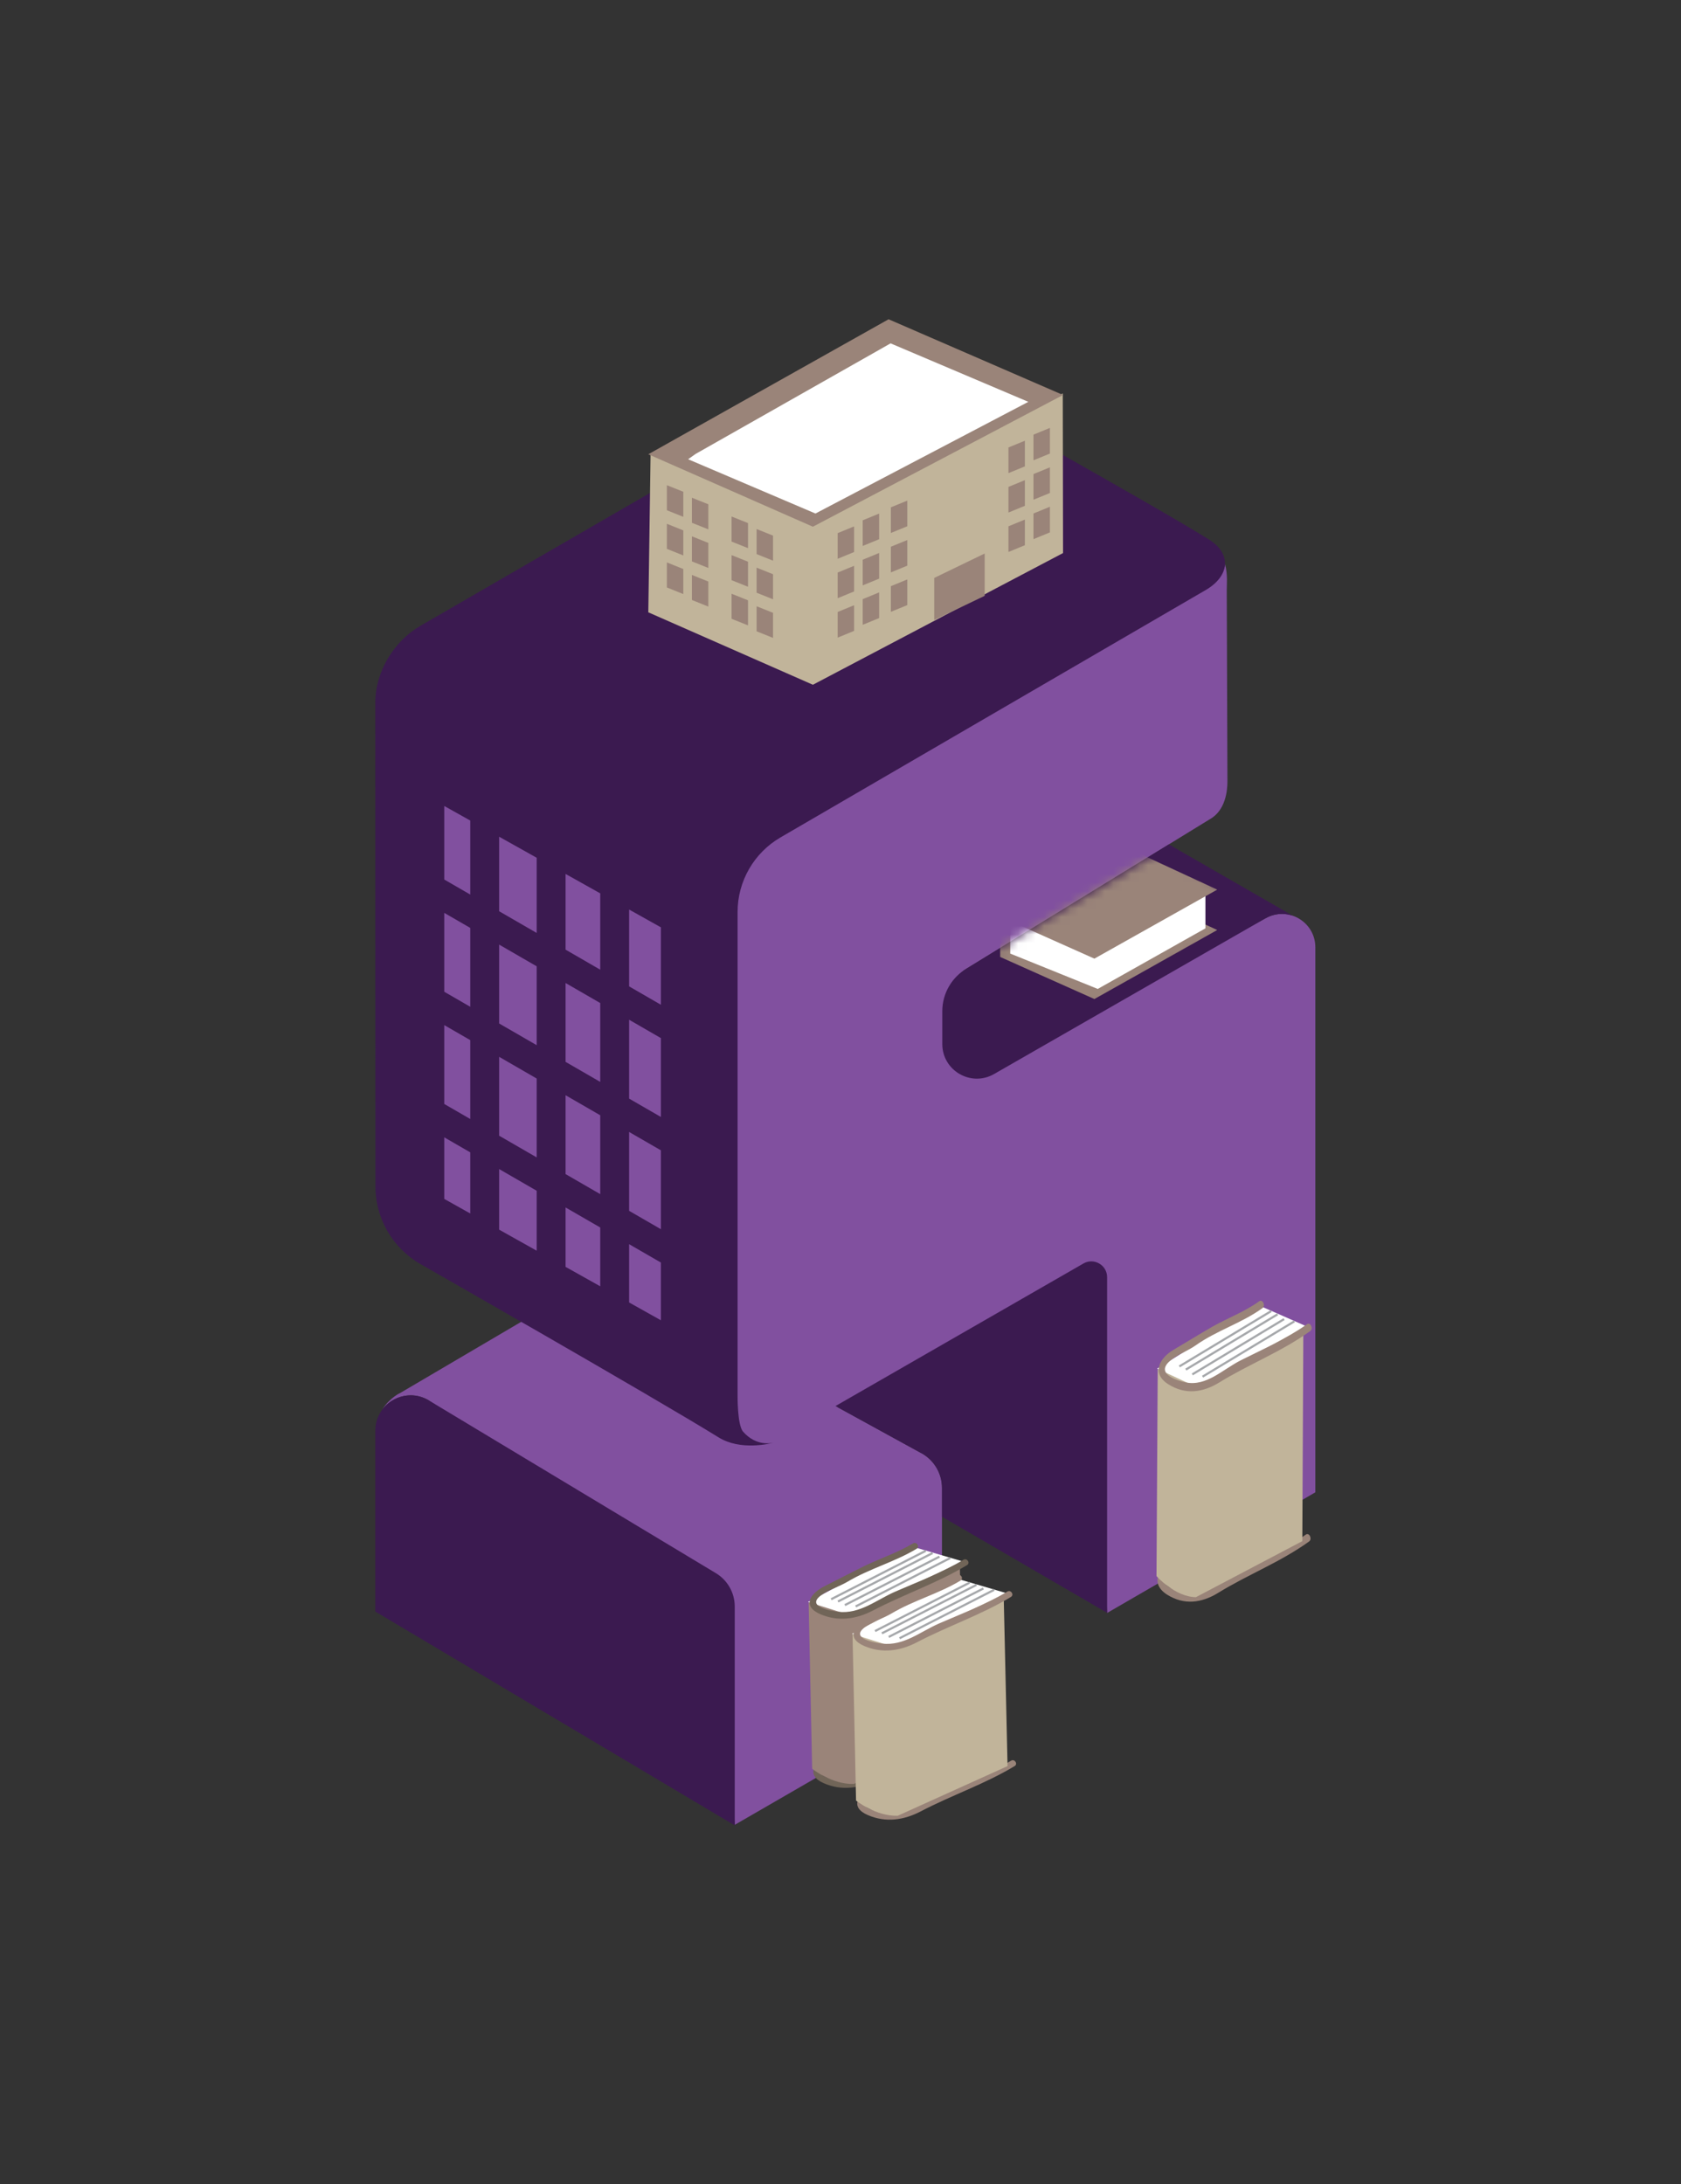 <?xml version="1.0" encoding="UTF-8" standalone="no"?>
<svg width="194px" height="252px" viewBox="0 0 194 252" version="1.1" xmlns="http://www.w3.org/2000/svg" xmlns:xlink="http://www.w3.org/1999/xlink" xmlns:sketch="http://www.bohemiancoding.com/sketch/ns">
    <rect x="0" y="0" width="194" height="252" fill="#333333" stroke="none"/>
    <!-- Generator: Sketch 3.3.2 (12043) - http://www.bohemiancoding.com/sketch -->
    <title>education</title>
    <desc>Created with Sketch.</desc>
    <defs>
        <path d="M96.661,162.348 L126.036,146.769 C127.25,146.07 125.769,145.948 125.769,147.352 L127.769,186.088 L151.8,172.169 L151.8,109.296 C151.8,106.335 148.599,104.481 146.03,105.954 L114.723,122.911 C112.063,124.436 109.748,123.516 109.748,120.451 L109.748,116.664 C109.748,114.626 109.833,112.743 111.595,111.718 L139.569,94.546 C141.459,93.523 141.65,91.191 141.655,90.186 L141.577,68.088 C141.575,67.402 141.703,66.341 141.375,65.026 C141.356,66.14 140.568,66.246 139.148,67.072 L90.071,95.615 C87.009,97.398 84.123,101.674 84.123,105.218 L84.123,160.954 C84.123,160.954 84.091,164.02 84.471,165.503 C83.96,165.361 83.442,165.147 82.939,164.835 C78.791,162.266 69.7,156.418 61.506,151.702 L46.201,160.7 C46.201,160.7 45.077,161.176 44.113,162.599 C44.944,161.574 46.141,160.979 47.399,160.979 C48.074,160.979 48.766,161.149 49.419,161.523 L81.531,183.444 C82.932,184.245 82.795,183.734 82.795,185.346 L84.795,210.531 L108.71,196.712 L108.71,171.653 C108.71,169.913 107.719,168.322 106.154,167.557 L96.661,162.348 Z" id="path-1"></path>
        <path id="path-3" d="M0.85,12.397 L20.132,0.695 L28.992,6.323 L27.878,10.225 L11.215,19.754 L1.185,14.125 L0.85,12.397 Z"></path>
    </defs>
    <g id="Page-1" stroke="none" stroke-width="1" fill="none" fill-rule="evenodd" sketch:type="MSPage">
        <g id="education" sketch:type="MSArtboardGroup">
            <mask id="mask-2" sketch:name="Highlight" fill="white">
                <use xlink:href="#path-1"></use>
            </mask>
            <use id="Highlight" fill="#81509F" sketch:type="MSShapeGroup" xlink:href="#path-1"></use>
            <path d="M108.71,174.98 L127.769,186.071 L127.769,186.071 L127.769,147.352 C127.769,145.948 126.25,145.07 125.036,145.769 L96.42,162.216 L106.154,167.557 C107.719,168.322 108.71,169.913 108.71,171.653 L108.71,174.98 Z M43.313,165.067 L43.313,185.923 L84.795,210.595 L84.795,185.346 C84.795,183.734 83.932,182.245 82.531,181.444 L49.419,161.523 C48.766,161.149 48.074,160.979 47.399,160.979 C45.267,160.979 43.313,162.685 43.313,165.067 Z M97.72,43.736 L48.5,72.212 C45.453,73.976 43.327,77.493 43.313,81.013 L43.327,136.83 C43.312,140.534 45.283,143.962 48.492,145.814 C48.492,145.814 75.436,161.188 82.939,165.835 C85.468,167.401 88.897,166.542 89.301,166.433 C89.017,166.507 87.252,166.878 85.758,165.172 C85.077,164.398 85.123,160.954 85.123,160.954 L85.123,105.218 C85.123,101.674 87.009,98.398 90.071,96.615 L139.148,68.072 C141.829,66.512 142.26,63.953 139.501,62.228 C133.332,58.366 107.031,43.714 107.031,43.714 C105.595,42.89 103.994,42.479 102.393,42.479 C100.78,42.479 99.165,42.899 97.72,43.736 Z M149.098,105.617 L149.122,105.603 L134.891,97.417 L111.595,111.718 C109.833,112.743 108.748,114.626 108.748,116.664 L108.748,120.451 C108.748,123.516 112.063,125.436 114.723,123.911 L146.03,105.954 C147.032,105.379 148.131,105.311 149.098,105.617 L149.098,105.617 Z" id="Dark" fill="#3B1A50" sketch:type="MSShapeGroup"></path>
            <g id="Book" sketch:type="MSLayerGroup" transform="translate(93, 177.3)">
                <path d="M18.615,22.162 C16.127,23.666 13.408,24.678 10.753,25.836 C8.549,26.795 6.693,28.445 4.166,28.169 C3.405,28.085 0.411,27.599 2.154,26.29 C3.047,25.622 4.269,25.271 5.243,24.692 C7.783,23.18 10.682,22.421 13.209,20.896 C13.621,20.647 13.207,20.028 12.795,20.276 C11.016,21.35 9.043,21.979 7.182,22.888 C5.641,23.641 4.131,24.442 2.598,25.206 C0.943,26.03 -0.053,27.503 2.081,28.433 C4.163,29.338 6.267,29.017 8.214,27.998 C11.76,26.144 15.602,24.852 19.029,22.782 C19.441,22.533 19.026,21.914 18.615,22.162 L18.615,22.162 Z" id="Shape" fill="#716558" sketch:type="MSShapeGroup"></path>
                <path d="M18.213,22.785 L5.538,28.514 C2.998,28.59 0.729,26.76 0.729,26.76 L0.322,7.592 L7.228,6.876 L17.763,2.92 L18.213,22.785 L18.213,22.785 Z" id="Shape" fill="#9A8479" sketch:type="MSShapeGroup"></path>
                <path d="M12.314,1.139 L18.073,2.83 L5.096,9.041 L0.252,7.522 L12.314,1.139 Z" id="Shape" fill="#FFFFFF" sketch:type="MSShapeGroup"></path>
                <path d="M18.188,2.65 C15.7,4.152 12.981,5.165 10.326,6.322 C8.122,7.281 6.265,8.931 3.739,8.655 C2.978,8.573 -0.017,8.086 1.726,6.777 C2.619,6.109 3.842,5.757 4.815,5.179 C7.355,3.666 10.254,2.908 12.783,1.383 C13.194,1.135 12.78,0.515 12.368,0.763 C10.589,1.837 8.616,2.467 6.755,3.375 C5.215,4.128 3.704,4.929 2.17,5.693 C0.517,6.518 -0.48,7.991 1.653,8.919 C3.736,9.825 5.839,9.504 7.787,8.485 C11.333,6.631 15.175,5.339 18.601,3.268 C19.012,3.021 18.599,2.402 18.188,2.65 L18.188,2.65 Z" id="Shape" fill="#716558" sketch:type="MSShapeGroup"></path>
                <path d="M2.92,7.205 L13.842,1.615" id="Shape" stroke="#A6A8AB" stroke-width="0.25" sketch:type="MSShapeGroup"></path>
                <path d="M3.707,7.467 L14.628,1.875" id="Shape" stroke="#A6A8AB" stroke-width="0.25" sketch:type="MSShapeGroup"></path>
                <path d="M4.503,7.881 L15.424,2.29" id="Shape" stroke="#A6A8AB" stroke-width="0.25" sketch:type="MSShapeGroup"></path>
                <path d="M5.747,8.037 L16.668,2.446" id="Shape" stroke="#A6A8AB" stroke-width="0.25" sketch:type="MSShapeGroup"></path>
            </g>
            <g id="Book" sketch:type="MSLayerGroup" transform="translate(98, 181.3)">
                <path d="M18.682,21.832 C16.194,23.337 13.476,24.348 10.82,25.506 C8.616,26.465 6.76,28.115 4.233,27.839 C3.473,27.755 0.478,27.269 2.221,25.961 C3.114,25.292 4.337,24.941 5.31,24.362 C7.851,22.85 10.749,22.091 13.277,20.566 C13.689,20.317 13.274,19.698 12.862,19.946 C11.083,21.02 9.11,21.649 7.25,22.558 C5.708,23.311 4.199,24.113 2.665,24.876 C1.01,25.7 0.015,27.173 2.148,28.103 C4.231,29.008 6.334,28.687 8.282,27.668 C11.827,25.814 15.67,24.522 19.096,22.452 C19.508,22.204 19.093,21.584 18.682,21.832 L18.682,21.832 Z" id="Shape" fill="#9A8479" sketch:type="MSShapeGroup"></path>
                <path d="M18.279,22.455 L5.604,28.184 C3.065,28.26 0.795,26.43 0.795,26.43 L0.388,7.263 L7.294,6.546 L17.829,2.59 L18.279,22.455 L18.279,22.455 Z" id="Shape" fill="#C1B49A" sketch:type="MSShapeGroup"></path>
                <path d="M12.381,0.809 L18.141,2.5 L5.162,8.711 L0.318,7.192 L12.381,0.809 Z" id="Shape" fill="#FFFFFF" sketch:type="MSShapeGroup"></path>
                <path d="M18.254,2.32 C15.766,3.822 13.047,4.836 10.392,5.992 C8.188,6.951 6.332,8.601 3.805,8.325 C3.044,8.243 0.05,7.756 1.792,6.447 C2.686,5.779 3.908,5.427 4.882,4.849 C7.422,3.336 10.321,2.578 12.849,1.053 C13.26,0.805 12.846,0.185 12.434,0.433 C10.655,1.508 8.682,2.137 6.821,3.045 C5.281,3.798 3.77,4.599 2.237,5.363 C0.583,6.188 -0.414,7.661 1.72,8.589 C3.802,9.495 5.906,9.174 7.853,8.155 C11.399,6.301 15.241,5.009 18.668,2.938 C19.079,2.691 18.665,2.072 18.254,2.32 L18.254,2.32 Z" id="Shape" fill="#9A8479" sketch:type="MSShapeGroup"></path>
                <path d="M2.987,6.875 L13.908,1.285" id="Shape" stroke="#A6A8AB" stroke-width="0.25" sketch:type="MSShapeGroup"></path>
                <path d="M3.774,7.137 L14.695,1.546" id="Shape" stroke="#A6A8AB" stroke-width="0.25" sketch:type="MSShapeGroup"></path>
                <path d="M4.569,7.551 L15.49,1.96" id="Shape" stroke="#A6A8AB" stroke-width="0.25" sketch:type="MSShapeGroup"></path>
                <path d="M5.813,7.707 L16.734,2.116" id="Shape" stroke="#A6A8AB" stroke-width="0.25" sketch:type="MSShapeGroup"></path>
            </g>
            <g id="Book" sketch:type="MSLayerGroup" transform="translate(133, 149.3)">
                <path d="M17.697,27.748 C15.275,29.49 12.649,30.604 10.077,31.907 C7.941,32.984 6.123,34.94 3.713,34.466 C2.989,34.32 0.138,33.562 1.841,32.027 C2.715,31.244 3.894,30.871 4.841,30.202 C7.312,28.455 10.105,27.661 12.564,25.896 C12.966,25.609 12.585,24.816 12.183,25.102 C10.454,26.346 8.548,27.026 6.744,28.06 C5.25,28.914 3.785,29.833 2.297,30.702 C0.69,31.641 -0.303,33.42 1.713,34.687 C3.68,35.919 5.7,35.628 7.59,34.465 C11.032,32.345 14.742,30.938 18.077,28.542 C18.477,28.254 18.097,27.462 17.697,27.748 L17.697,27.748 Z" id="Shape" fill="#9A8479" sketch:type="MSShapeGroup"></path>
                <path d="M17.296,28.502 L5.016,34.966 C2.585,34.927 0.468,32.536 0.468,32.536 L0.609,8.69 L7.234,8.159 L17.418,3.788 L17.296,28.502 L17.296,28.502 Z" id="Shape" fill="#C1B49A" sketch:type="MSShapeGroup"></path>
                <path d="M12.255,1.291 L17.717,3.692 L5.132,10.739 L0.544,8.6 L12.255,1.291 Z" id="Shape" fill="#FFFFFF" sketch:type="MSShapeGroup"></path>
                <path d="M17.83,3.475 C15.408,5.212 12.78,6.332 10.21,7.63 C8.075,8.708 6.256,10.663 3.845,10.19 C3.121,10.048 0.271,9.288 1.972,7.751 C2.846,6.968 4.025,6.594 4.972,5.926 C7.444,4.179 10.237,3.386 12.697,1.62 C13.097,1.334 12.718,0.542 12.315,0.83 C10.586,2.073 8.681,2.752 6.877,3.784 C5.383,4.641 3.916,5.558 2.429,6.429 C0.825,7.368 -0.171,9.148 1.846,10.411 C3.811,11.645 5.832,11.355 7.723,10.189 C11.165,8.07 14.874,6.662 18.209,4.265 C18.608,3.978 18.229,3.188 17.83,3.475 L17.83,3.475 Z" id="Shape" fill="#9A8479" sketch:type="MSShapeGroup"></path>
                <path d="M3.104,8.343 L13.703,1.963" id="Shape" stroke="#A6A8AB" stroke-width="0.25" sketch:type="MSShapeGroup"></path>
                <path d="M3.85,8.711 L14.448,2.327" id="Shape" stroke="#A6A8AB" stroke-width="0.25" sketch:type="MSShapeGroup"></path>
                <path d="M4.599,9.266 L15.196,2.884" id="Shape" stroke="#A6A8AB" stroke-width="0.25" sketch:type="MSShapeGroup"></path>
                <path d="M5.783,9.524 L16.382,3.142" id="Shape" stroke="#A6A8AB" stroke-width="0.25" sketch:type="MSShapeGroup"></path>
            </g>
            <g id="Book" sketch:type="MSLayerGroup" transform="translate(114, 97.3)">
                <mask id="mask-4" sketch:name="SVGID_189_" fill="white">
                    <use xlink:href="#path-3"></use>
                </mask>
                <g id="SVGID_189_"></g>
                <g id="Group" mask="url(#mask-4)" sketch:type="MSShapeGroup">
                    <g transform="translate(1, 0)" id="Shape">
                        <path d="M0.426,13.104 L0.426,8.443 L4.504,8.443 L5.28,12.521 L0.426,13.104 Z" fill="#9A8479"></path>
                        <path d="M0.426,13.104 L14.989,5.142 L25.476,9.996 L11.3,17.958 L0.426,13.104 Z" fill="#9A8479"></path>
                        <path d="M1.591,8.249 L1.591,12.715 L11.688,16.793 L24.116,9.802 L24.116,5.336 L1.591,8.249 Z" fill="#FFFFFF"></path>
                        <path d="M0.426,8.443 L14.989,0.481 L25.476,5.336 L11.3,13.298 L0.426,8.443 Z" fill="#9A8479"></path>
                    </g>
                </g>
            </g>
            <g id="House" sketch:type="MSLayerGroup" transform="translate(74, 36.3)">
                <path d="M28.55,18.768 L1.081,16.079 L0.819,34.343 L19.813,42.7 L48.683,27.506 L48.651,9.094 L28.55,18.768 Z" id="Shape" fill="#C1B49A" sketch:type="MSShapeGroup"></path>
                <path d="M28.55,0.534 L0.819,16.109 L19.813,24.467 L48.683,9.271 L28.55,0.534 Z" id="Shape" fill="#9A8479" sketch:type="MSShapeGroup"></path>
                <path d="M33.817,35.229 L33.817,30.376 L39.639,27.559 L39.639,32.441 L33.817,35.229 Z M25.562,26.688 L27.459,25.91 L27.459,22.95 L25.562,23.729 L25.562,26.688 Z M22.671,28.167 L24.569,27.39 L24.569,24.43 L22.671,25.208 L22.671,28.167 Z M25.562,31.236 L27.459,30.458 L27.459,27.498 L25.562,28.276 L25.562,31.236 Z M22.671,32.715 L24.569,31.938 L24.569,28.979 L22.671,29.756 L22.671,32.715 Z M25.562,35.784 L27.459,35.006 L27.459,32.046 L25.562,32.824 L25.562,35.784 Z M28.811,25.191 L30.709,24.414 L30.709,21.454 L28.811,22.231 L28.811,25.191 Z M28.811,29.739 L30.709,28.962 L30.709,26.002 L28.811,26.779 L28.811,29.739 Z M28.811,34.287 L30.709,33.509 L30.709,30.55 L28.811,31.328 L28.811,34.287 Z M22.671,37.264 L24.569,36.486 L24.569,33.526 L22.671,34.304 L22.671,37.264 Z M45.271,16.805 L47.169,16.027 L47.169,13.068 L45.271,13.846 L45.271,16.805 Z M42.382,18.284 L44.279,17.507 L44.279,14.547 L42.382,15.325 L42.382,18.284 Z M45.271,21.354 L47.169,20.575 L47.169,17.615 L45.271,18.394 L45.271,21.354 Z M42.382,22.832 L44.279,22.055 L44.279,19.096 L42.382,19.874 L42.382,22.832 Z M45.271,25.901 L47.169,25.123 L47.169,22.163 L45.271,22.941 L45.271,25.901 Z M42.382,27.381 L44.279,26.604 L44.279,23.644 L42.382,24.421 L42.382,27.381 Z M4.859,23.326 L2.962,22.566 L2.962,19.676 L4.859,20.436 L4.859,23.326 Z M7.749,24.771 L5.852,24.012 L5.852,21.121 L7.749,21.881 L7.749,24.771 Z M4.859,27.781 L2.962,27.021 L2.962,24.131 L4.859,24.891 L4.859,27.781 Z M4.859,32.236 L2.962,31.477 L2.962,28.586 L4.859,29.346 L4.859,32.236 Z M7.749,33.682 L5.852,32.922 L5.852,30.031 L7.749,30.791 L7.749,33.682 Z M12.326,26.939 L10.429,26.18 L10.429,23.289 L12.326,24.049 L12.326,26.939 Z M15.216,28.385 L13.318,27.625 L13.318,24.734 L15.216,25.494 L15.216,28.385 Z M12.326,31.395 L10.429,30.635 L10.429,27.744 L12.326,28.504 L12.326,31.395 Z M15.216,32.84 L13.318,32.08 L13.318,29.189 L15.216,29.949 L15.216,32.84 Z M12.326,35.85 L10.429,35.09 L10.429,32.199 L12.326,32.959 L12.326,35.85 Z M15.216,37.295 L13.318,36.535 L13.318,33.645 L15.216,34.404 L15.216,37.295 Z M7.749,29.227 L5.852,28.467 L5.852,25.576 L7.749,26.336 L7.749,29.227 Z" id="Shape" fill="#9A8479" sketch:type="MSShapeGroup"></path>
                <path d="M6.259,16.081 L28.78,3.314 L44.677,10.06 L20.108,22.945 L5.416,16.684 L6.259,16.081 Z" id="Shape" fill="#FFFFFF" sketch:type="MSShapeGroup"></path>
            </g>
            <path d="M72.605,150.266 L76.271,152.319 L76.271,145.66 L72.605,143.541 L72.605,150.266 L72.605,150.266 Z M69.272,148.4 L65.271,146.159 L65.271,139.304 L69.272,141.615 L69.272,148.4 L69.272,148.4 Z M61.938,144.293 L57.605,141.866 L57.605,134.874 L61.938,137.378 L61.938,144.293 L61.938,144.293 Z M54.272,140 L51.271,138.319 L51.271,131.214 L54.272,132.948 L54.272,140 L54.272,140 Z M51.271,127.366 L51.271,118.266 L54.272,120 L54.272,129.1 L51.271,127.366 L51.271,127.366 Z M51.271,114.418 L51.271,105.319 L54.272,107.053 L54.272,116.152 L51.271,114.418 L51.271,114.418 Z M51.271,101.471 L51.271,92.986 L54.272,94.667 L54.272,103.205 L51.271,101.471 L51.271,101.471 Z M57.605,96.533 L61.938,98.96 L61.938,107.635 L57.605,105.131 L57.605,96.533 L57.605,96.533 Z M65.271,100.826 L69.272,103.067 L69.272,111.873 L65.271,109.561 L65.271,100.826 L65.271,100.826 Z M72.605,104.933 L76.271,106.986 L76.271,115.917 L72.605,113.799 L72.605,104.933 L72.605,104.933 Z M76.271,119.765 L76.271,128.864 L72.605,126.746 L72.605,117.647 L76.271,119.765 L76.271,119.765 Z M76.271,132.712 L76.271,141.812 L72.605,139.693 L72.605,130.594 L76.271,132.712 L76.271,132.712 Z M69.272,137.767 L69.272,128.668 L65.271,126.356 L65.271,135.455 L69.272,137.767 L69.272,137.767 Z M61.938,133.529 L61.938,124.43 L57.605,121.926 L57.605,131.026 L61.938,133.529 L61.938,133.529 Z M57.605,118.078 L57.605,108.979 L61.938,111.483 L61.938,120.582 L57.605,118.078 L57.605,118.078 Z M65.271,122.508 L65.271,113.409 L69.272,115.721 L69.272,124.82 L65.271,122.508 L65.271,122.508 Z" id="Shape" fill="#81509F" sketch:type="MSShapeGroup"></path>
        </g>
    </g>
</svg>